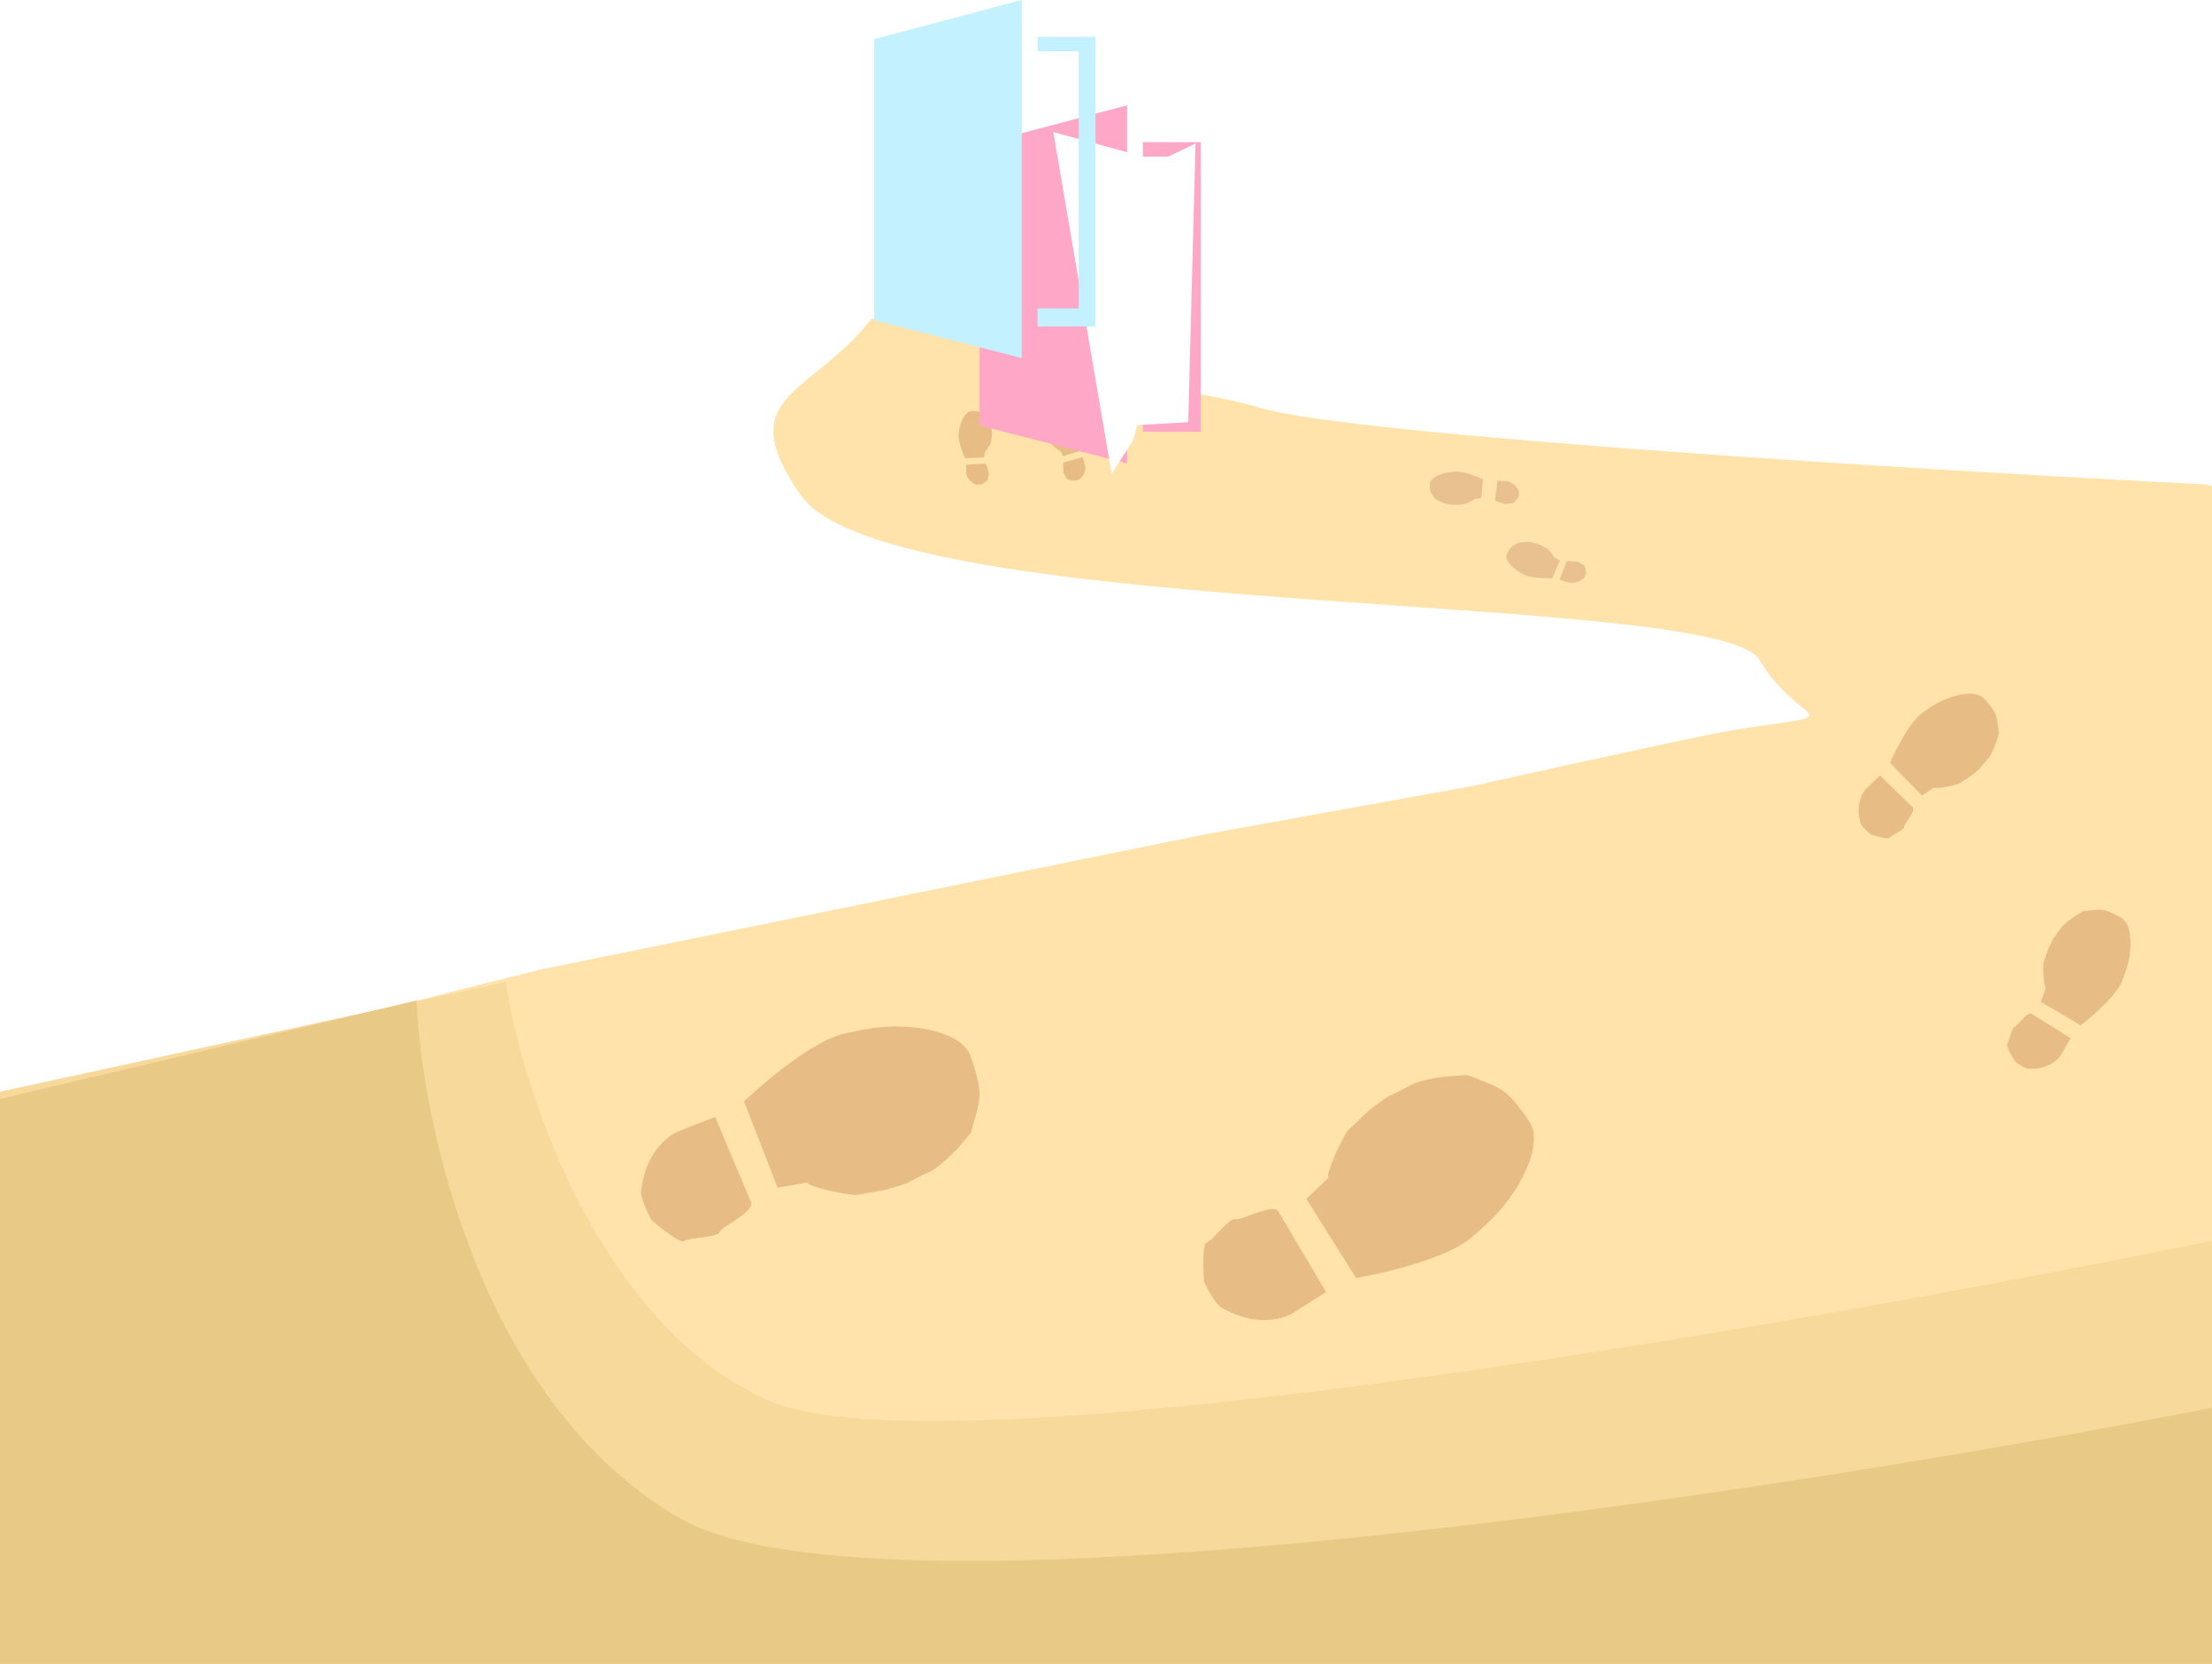 <svg width="420" height="316" viewBox="0 0 420 316" fill="none" xmlns="http://www.w3.org/2000/svg">
<path d="M506 316H-34.631C-36.845 291.24 -40.21 239.819 -35.96 232.213C-30.646 222.705 -4.08 217.951 -0.095 213.197C3.093 209.394 69.864 192.201 102.851 184.08L228.378 158.528L279.647 149.261C306.429 143.294 325.155 139.254 330 138.5C352.5 135 342 138.5 334 125.251C326 112.001 168.604 118 152 94C138.717 74.8 153.965 75.333 165.5 60.5H207.5C208.833 75.667 221.9 72.3 239.5 77.5C257.1 82.7 366.053 89.316 418.33 91.973C430.285 93.954 459.907 101.719 482.754 116.931C505.602 132.144 490.503 154.962 480.098 164.47C465.486 177.147 434.004 205.591 424.972 217.951C413.681 233.401 434.934 258.359 441.576 264.896C446.889 270.125 476.555 279.752 490.724 283.911L506 316Z" fill="#FFE3AB"/>
<path d="M146 266C113.6 251.6 99.167 207 96 186.5L-28.5 213.5L-45.5 335H146H255L433.5 327L421.5 266L425.5 234.5C345.833 251 178.4 280.4 146 266Z" fill="#F7D99C"/>
<path d="M129.157 288.363C91.513 266.754 80.1 213.784 79.099 190L-5 209.876V318.432L422 322V266.958C340.071 283.097 166.801 309.972 129.157 288.363Z" fill="#E9C986"/>
<path d="M251.793 245.378L242.688 229.991C241.317 228.546 235.592 231.918 234.545 231.538C233.499 231.158 230.21 235.651 229.145 235.975C228.292 236.234 228.425 241.005 228.598 243.358C229.265 244.784 230.876 247.786 231.988 248.379C233.377 249.12 236.156 250.602 239.676 250.695C242.492 250.769 244.629 249.886 245.346 249.435L249.644 246.731L251.793 245.378Z" fill="#E7BC85"/>
<path d="M257.499 242.711L248.033 227.666L252.369 223.554C252.128 223.782 251.874 223.611 252.786 221.099C253.697 218.587 255.154 215.878 255.769 214.837L260.104 210.724L263.337 208.344C264.288 207.899 266.548 206.808 267.978 206.001C269.409 205.193 273.064 204.608 274.713 204.417L278.594 204.167C279.99 204.673 283.059 205.835 284.171 206.428C285.56 207.169 286.949 207.91 290.34 212.931C293.052 216.947 289.104 224.17 286.791 227.279C286.176 228.32 283.795 231.357 279.185 235.181C274.576 239.004 262.807 241.794 257.499 242.711Z" fill="#E7BC85"/>
<path d="M393.172 197.162L385.695 192.497C384.768 192.176 383.028 194.951 382.484 195.022C381.94 195.093 381.521 197.805 381.129 198.189C380.815 198.496 381.956 200.553 382.565 201.543C383.181 202.016 384.567 202.963 385.188 202.97C385.964 202.979 387.517 202.997 389.078 202.238C390.326 201.631 391.061 200.76 391.272 200.4L392.538 198.241L393.172 197.162Z" fill="#E7BC85"/>
<path d="M395.062 194.699L387.506 190.267L388.469 187.483C388.416 187.638 388.266 187.62 388.094 186.314C387.923 185.009 387.945 183.493 387.978 182.898L388.941 180.114L389.815 178.339C390.13 177.929 390.871 176.938 391.313 176.26C391.756 175.582 393.222 174.497 393.9 174.039L395.541 173.048C396.267 172.953 397.873 172.764 398.494 172.771C399.27 172.78 400.046 172.789 402.669 174.216C404.767 175.357 404.68 179.413 404.374 181.299C404.341 181.893 403.989 183.763 402.84 186.482C401.692 189.201 397.177 193.093 395.062 194.699Z" fill="#E7BC85"/>
<path d="M205.572 86.823L202.022 87.811C201.661 88.007 202.025 89.327 201.893 89.515C201.761 89.703 202.479 90.598 202.487 90.828C202.493 91.011 203.449 91.24 203.927 91.332C204.247 91.276 204.931 91.116 205.108 90.926C205.33 90.689 205.774 90.216 205.981 89.52C206.147 88.963 206.086 88.491 206.034 88.324L205.726 87.324L205.572 86.823Z" fill="#E7BC85"/>
<path d="M205.347 85.545L201.845 86.623L201.259 85.539C201.292 85.6 201.244 85.641 200.793 85.325C200.342 85.009 199.881 84.573 199.706 84.395L199.12 83.312L198.82 82.541C198.782 82.328 198.686 81.82 198.602 81.492C198.518 81.164 198.597 80.405 198.648 80.066L198.806 79.28C198.981 79.03 199.377 78.481 199.555 78.292C199.777 78.055 199.999 77.818 201.18 77.412C202.124 77.088 203.351 78.26 203.845 78.888C204.02 79.066 204.497 79.702 205.011 80.825C205.525 81.947 205.449 84.439 205.347 85.545Z" fill="#E7BC85"/>
<path d="M284.34 91.275L283.874 94.896C283.925 95.299 285.433 95.456 285.571 95.647C285.709 95.838 286.929 95.513 287.168 95.591C287.359 95.654 287.993 94.862 288.287 94.459C288.362 94.145 288.483 93.459 288.362 93.226C288.211 92.934 287.91 92.351 287.281 91.903C286.778 91.544 286.267 91.424 286.074 91.409L284.918 91.32L284.34 91.275Z" fill="#E8C18E"/>
<path d="M281.594 91.005L281.242 94.615L279.885 94.75C279.96 94.742 279.983 94.801 279.47 95.097C278.957 95.393 278.317 95.654 278.062 95.747L276.704 95.882L275.786 95.87C275.552 95.826 274.989 95.725 274.617 95.68C274.245 95.635 273.499 95.28 273.172 95.108L272.43 94.671C272.246 94.416 271.847 93.85 271.726 93.617C271.576 93.325 271.425 93.034 271.5 91.801C271.561 90.814 273.277 90.127 274.128 89.906C274.383 89.813 275.236 89.613 276.604 89.559C277.972 89.505 280.501 90.501 281.594 91.005Z" fill="#E8C18E"/>
<path d="M135.79 212.122L142.653 228.43C142.994 230.372 136.939 232.935 136.624 233.991C136.309 235.047 130.799 235.013 129.914 235.668C129.205 236.193 125.491 233.275 123.723 231.751C122.982 230.38 121.546 227.329 121.73 226.096C121.96 224.555 122.42 221.472 124.421 218.62C126.022 216.337 127.984 215.16 128.764 214.856L133.448 213.034L135.79 212.122Z" fill="#E7BC85"/>
<path d="M141.274 209.159L147.652 225.552L153.477 224.53C153.153 224.587 153.14 224.89 155.674 225.646C158.208 226.402 161.22 226.841 162.41 226.966L168.234 225.944L172.032 224.778C172.946 224.284 175.146 223.131 176.631 222.47C178.116 221.809 180.736 219.248 181.86 218.051L184.346 215.113C184.766 213.705 185.653 210.581 185.837 209.348C186.067 207.806 186.297 206.265 184.304 200.61C182.71 196.087 174.642 194.967 170.807 194.973C169.617 194.848 165.8 194.95 160.043 196.361C154.286 197.771 145.132 205.48 141.274 209.159Z" fill="#E7BC85"/>
<path d="M356.952 147.271L363.208 153.346C363.737 154.161 361.484 156.491 361.545 157.03C361.605 157.57 359.099 158.617 358.824 159.085C358.604 159.459 356.357 158.852 355.261 158.501C354.66 158.022 353.421 156.915 353.267 156.32C353.074 155.576 352.689 154.089 353.047 152.41C353.333 151.066 353.996 150.153 354.291 149.865L356.065 148.136L356.952 147.271Z" fill="#E7BC85"/>
<path d="M358.868 144.87L364.921 151.077L367.366 149.491C367.23 149.579 367.283 149.719 368.578 149.573C369.873 149.428 371.324 149.046 371.888 148.874L374.333 147.288L375.831 146.027C376.151 145.626 376.926 144.679 377.473 144.093C378.019 143.507 378.714 141.841 378.993 141.081L379.554 139.269C379.474 138.549 379.273 136.961 379.119 136.366C378.927 135.623 378.734 134.879 376.74 132.698C375.145 130.954 371.269 132.001 369.531 132.742C368.967 132.915 367.255 133.697 364.915 135.447C362.576 137.196 359.909 142.458 358.868 144.87Z" fill="#E7BC85"/>
<path d="M183.415 88.263L187.055 88.05C187.456 88.117 187.538 89.47 187.722 89.604C187.905 89.737 187.52 90.806 187.587 91.023C187.64 91.197 186.818 91.718 186.4 91.957C186.083 92.007 185.391 92.076 185.164 91.956C184.88 91.805 184.313 91.504 183.896 90.919C183.563 90.451 183.468 89.989 183.463 89.816L183.431 88.781L183.415 88.263Z" fill="#E7BC85"/>
<path d="M183.216 86.993L186.84 86.88L187.041 85.678C187.03 85.745 187.088 85.769 187.409 85.328C187.73 84.888 188.023 84.332 188.129 84.11L188.33 82.908L188.365 82.089C188.331 81.878 188.258 81.371 188.232 81.037C188.206 80.703 187.888 80.018 187.733 79.717L187.333 79.032C187.088 78.854 186.542 78.467 186.315 78.346C186.031 78.196 185.747 78.045 184.511 78.044C183.523 78.043 182.751 79.534 182.488 80.279C182.382 80.502 182.14 81.251 182.018 82.466C181.897 83.682 182.766 85.991 183.216 86.993Z" fill="#E7BC85"/>
<path d="M296.138 110.093L297.437 106.677C297.673 106.335 299.097 106.762 299.311 106.644C299.525 106.525 300.462 107.276 300.713 107.296C300.914 107.311 301.107 108.259 301.178 108.73C301.097 109.04 300.88 109.699 300.661 109.862C300.388 110.066 299.842 110.474 299.067 110.639C298.447 110.771 297.933 110.685 297.754 110.626L296.676 110.27L296.138 110.093Z" fill="#E8C18E"/>
<path d="M294.75 109.803L296.145 106.44L294.994 105.808C295.058 105.843 295.106 105.799 294.787 105.341C294.469 104.883 294.02 104.408 293.835 104.228L292.684 103.596L291.858 103.261C291.626 103.212 291.075 103.091 290.721 102.991C290.367 102.891 289.531 102.927 289.157 102.958L288.286 103.07C288 103.228 287.375 103.584 287.157 103.748C286.884 103.952 286.611 104.156 286.094 105.288C285.681 106.193 286.891 107.455 287.548 107.973C287.732 108.153 288.401 108.653 289.599 109.217C290.798 109.78 293.533 109.842 294.75 109.803Z" fill="#E8C18E"/>
<g filter="url(#filter0_i)">
<path d="M194 68L166 60.806V7.427L194 0V68Z" fill="#FFA7C7"/>
<path d="M197 62V58.562H204.822V9.75H197V7H208V62H197Z" fill="#FFA7C7"/>
<path d="M191.077 70L180 5.091L200.077 10.546L207 7.273L205.615 60.182L195.923 60.727L195.231 63.455L191.077 70Z" fill="white"/>
</g>
<path d="M194 68L166 60.806V7.427L194 0V68Z" fill="#C4F1FF"/>
<path d="M197 62V58.562H204.822V9.75H197V7H208V62H197Z" fill="#C4F1FF"/>
<defs>
<filter id="filter0_i" x="166" y="0" width="46" height="74" filterUnits="userSpaceOnUse" color-interpolation-filters="sRGB">
<feFlood flood-opacity="0" result="BackgroundImageFix"/>
<feBlend mode="normal" in="SourceGraphic" in2="BackgroundImageFix" result="shape"/>
<feColorMatrix in="SourceAlpha" type="matrix" values="0 0 0 0 0 0 0 0 0 0 0 0 0 0 0 0 0 0 127 0" result="hardAlpha"/>
<feOffset dx="20" dy="20"/>
<feGaussianBlur stdDeviation="2"/>
<feComposite in2="hardAlpha" operator="arithmetic" k2="-1" k3="1"/>
<feColorMatrix type="matrix" values="0 0 0 0 0 0 0 0 0 0 0 0 0 0 0 0 0 0 0.25 0"/>
<feBlend mode="normal" in2="shape" result="effect1_innerShadow"/>
</filter>
</defs>
</svg>
